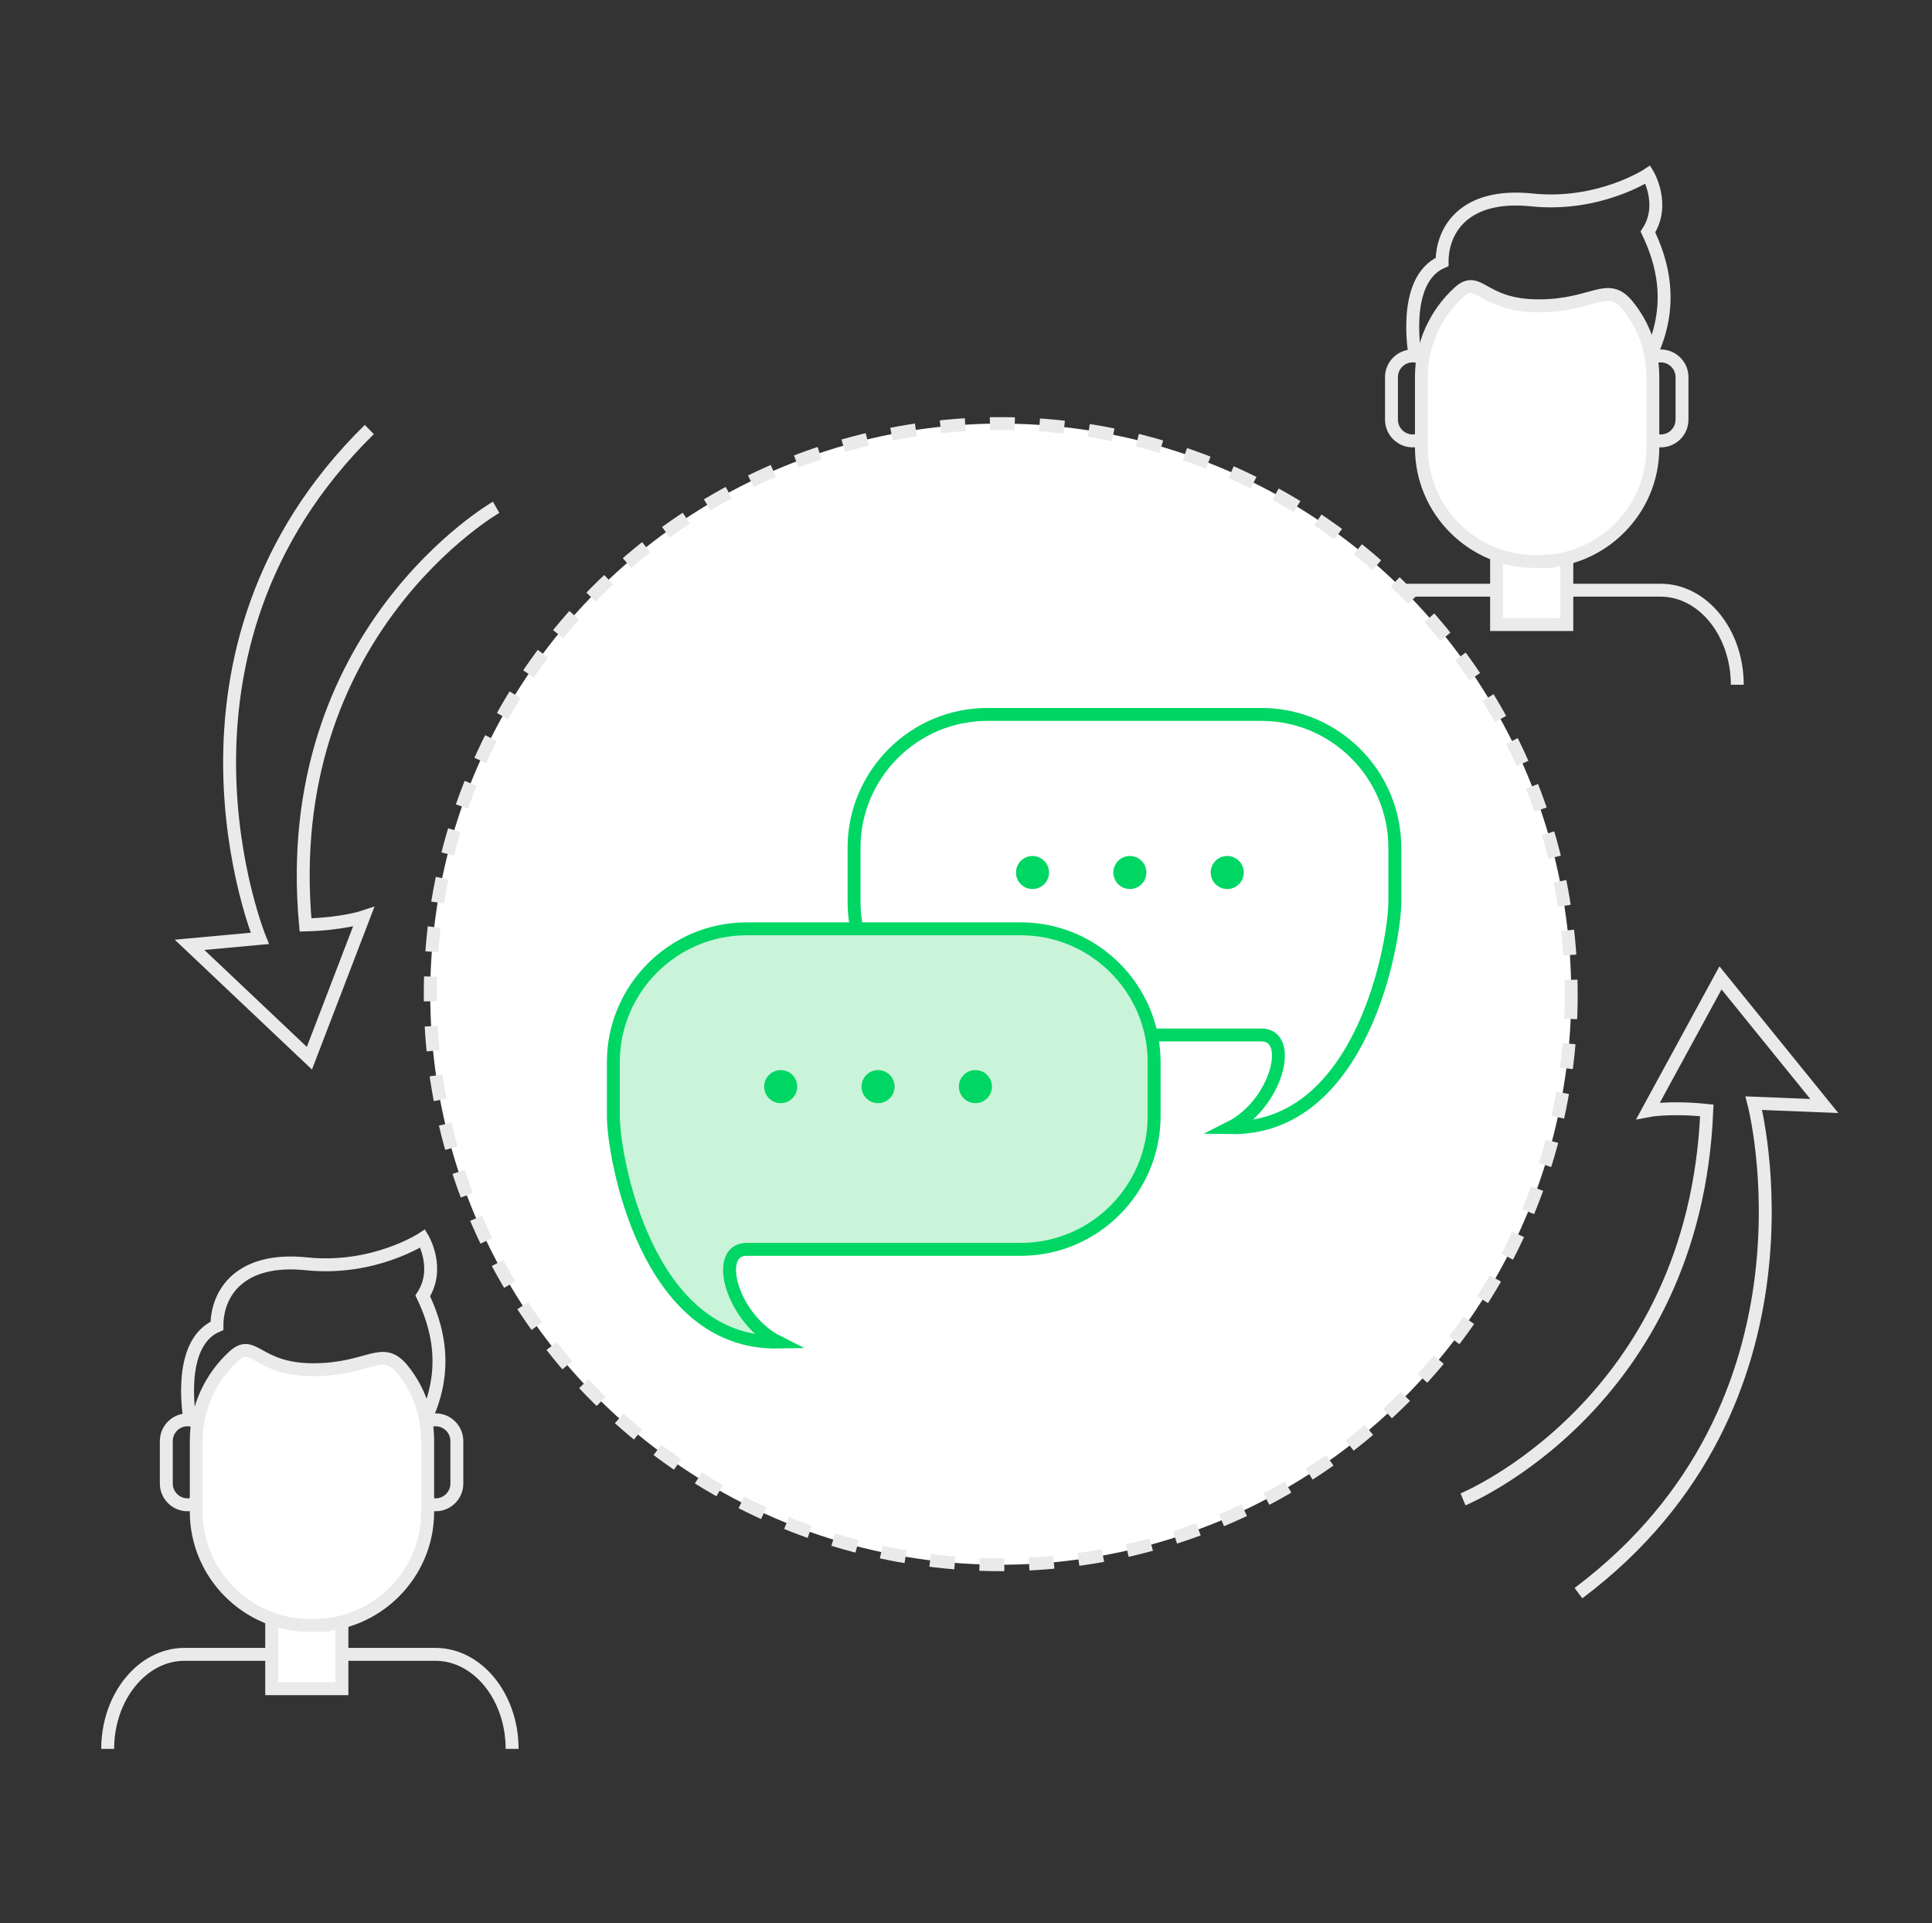<svg xmlns="http://www.w3.org/2000/svg" viewBox="0 0 748.1 744.5"><rect x="0" y="0" width="748.1" height="744.5" fill="#333333" stroke="none"/><style>.st0{display:none}.st1{display:inline}.st2,.st3{stroke:#eaeaea}.st2{stroke-width:5;stroke-miterlimit:10;fill:none}.st3{fill:#fff}.st3,.st4,.st5{stroke-width:5;stroke-miterlimit:10}.st4{stroke-dasharray:9.6;fill:#fff;stroke:#eaeaea}.st5{fill:#c9f4d9;stroke:#00d664;stroke-linecap:round;stroke-linejoin:round}.st6{fill:none}.st10,.st6,.st7,.st8,.st9{stroke:#00d664;stroke-width:5;stroke-miterlimit:10}.st7{stroke-linecap:round;stroke-linejoin:round;fill:none}.st10,.st8,.st9{fill:#fff}.st10,.st9{fill:#c9f4d9}.st10{fill:none;stroke:#eaeaea}.st10,.st11,.st12{display:inline}.st11{stroke-width:5;stroke-miterlimit:10;stroke-dasharray:9.6;fill:#fff;stroke:#eaeaea}.st12{fill:none;stroke:#00d664}.st12,.st13,.st14{stroke-width:5;stroke-miterlimit:10}.st13{display:inline;fill:#c9f4d9;stroke:#00d664}.st14{fill:none;stroke:#eaeaea;stroke-linecap:round}.st15{fill:#00d664}.st16{fill:#c9f4d9}.st17{fill:none;stroke:#00d664;stroke-width:5;stroke-dasharray:9.671,9.671}.st17,.st18,.st19,.st20{stroke-miterlimit:10}.st18{fill:#fff;stroke:#eaeaea;stroke-linecap:square;stroke-linejoin:bevel;stroke-width:5}.st19,.st20{stroke-width:4.8}.st19{fill:none;stroke:#eaeaea}.st20{stroke-linecap:square;stroke-linejoin:round}.st20,.st21{fill:#fff;stroke:#eaeaea}.st21,.st22,.st23,.st24{stroke-width:4.8;stroke-miterlimit:10}.st22{stroke-dasharray:9.6;fill:#fff;stroke:#eaeaea}.st23,.st24{fill:none;stroke:#00d664}.st24{fill:#c9f4d9}</style><switch><g><g id="Layer_1" class="st0"><g class="st1"><circle class="st2" cx="84.8" cy="490.8" r="18.4"/><path transform="rotate(79.927 158.798 460.382)" class="st2" d="M148.6 453.7h20.5V467h-20.5z"/><path class="st3" d="M170.8 447.8l-26.8 4.8"/><path transform="rotate(-.628 71.317 567.298) scale(1)" class="st2" d="M61.2 560.7h20.5V574H61.2z"/><path class="st3" d="M61.1 553.8l.3 27.2"/><path class="st2" d="M673.6 232.8H515.2V68"/><path class="st2" d="M525.1 77.1L515 67l-10.7 10.1M665.4 243.7l10-10.1-10-10.8M490.7 590l10.5 9.5 10.2-10.5M677.5 673l9.6-10.5-10.6-10.3M555.4 212.6v-66.4M578.4 212.6v-88.3M608.5 212.6V106.7M638.5 216.1V89.3M526.7 202.8l28.7-27.2 23 27.2 30.1-62.2 30-26.8M241.6 106H90.8v101c0 40.6 78 64.6 78 64.6s72.9-40.2 72.9-67.2-.1-98.4-.1-98.4z"/><circle class="st3" cx="183.3" cy="569.1" r="108.5"/><path class="st2" d="M184.3 563.8c-.9 0-1.8.2-2.6.5l-40.8-33.6s25.1 24.4 36.7 37.7c-.3.8-.5 1.7-.5 2.6 0 4 3.2 7.2 7.2 7.2s7.2-3.2 7.2-7.2-3.2-7.2-7.2-7.2z"/><circle class="st4" cx="373.2" cy="350.1" r="220.9"/><path class="st5" d="M445.4 351.3c28.9-.7 52.7.2 77.4 0 0 21.4-17.3 38.7-38.7 38.7-21.4-.1-38.7-17.4-38.7-38.7z"/><path class="st6" d="M379.4 232.2v211"/><path class="st7" d="M445.6 351l38.5-118.2L522.5 351"/><path class="st5" d="M236.2 351.3c28.9-.7 52.7.2 77.4 0 0 21.4-17.3 38.7-38.7 38.7-21.4-.1-38.7-17.4-38.7-38.7z"/><path class="st7" d="M236.4 351l38.5-118.2L313.3 351"/><path class="st6" d="M484.1 232.8s-46.7 24.1-105.5 0M380.4 232.8s-46.7 24.1-105.5 0"/><circle class="st3" cx="554.8" cy="177.8" r="5.1"/><circle class="st3" cx="578.4" cy="201.2" r="5.1"/><circle class="st3" cx="608.5" cy="141.1" r="5.1"/><circle class="st3" cx="638.5" cy="114.3" r="5.1"/><path class="st2" d="M500.8 597.1c0-39.4 32-71.4 71.4-71.4 39.4 0 71.4 32 71.4 71.4 0 39.4-32 71.4-71.4 71.4H443.1M621.5 662.6h65.6"/><path class="st8" d="M311.6 440.5h135.6v23.2H311.6z"/><path class="st9" d="M294.6 457.9h169.6v29H294.6z"/><path class="st2" d="M150.2 214.2c-10.5-11.3-20.8-22.3-31.3-33.5 4.6-4.3 9-8.4 13.6-12.7 6.2 6.6 12.2 13.1 18.4 19.7 16.6-15.4 33-30.7 49.7-46.3 4.3 4.6 8.5 9.1 12.9 13.8-21.1 19.7-42.1 39.2-63.3 59z" id="_x35_TUvwQ.tif"/></g></g><g id="Layer_2" class="st0"><path class="st10" d="M17.3 535.1h253v143.2h-253z"/><path class="st10" d="M93 562.2l-43.2 43.2L96 651.5M183 651.5l43.2-43.1-46.2-46.2M116.4 656.9l44.2-100.7M531 361.4h158.4v196.2H531zM290 259.9H82.6c-9.9 0-18-8.1-18-18V102.6c0-9.9 8.1-18 18-18H290c9.9 0 18 8.1 18 18v139.3c0 9.9-8.1 18-18 18z"/><path class="st10" d="M81.8 101.9h208.9v140.7H81.8zM339.5 259.9v90.5H27.8c-14.6 0-16-11.7-9.1-20.6l54.2-69.9M466.2 103.4s.2-37.3 30-37.3c9.6 0 25.2 6.7 25.2 32.6 0 34.8-58.3 49.6-58.3 94.5 19.9 1.3 58.3 0 58.3 0v-22.9M689.4 386.1H526.3"/><circle class="st11" cx="359.1" cy="370.3" r="220.9"/><path class="st12" d="M497.4 411.5l-56.8-167.2H271l-60.8 167.2"/><path class="st13" d="M194.2 455.5h318.4l-15.2-36.8H210.2z"/><circle class="st13" cx="279" cy="355.5" r="22.4"/><circle class="st13" cx="327.4" cy="355.5" r="22.4"/><circle class="st13" cx="375.8" cy="355.5" r="22.4"/><circle class="st13" cx="423.8" cy="355.5" r="22.4"/><circle class="st13" cx="503" cy="333.1" r="22.4"/><path class="st12" d="M493 313.1l-52.4-68.8"/><path class="st10" d="M638.6 193.9c-12.9 0-23.5-10.6-23.5-23.5V89.6c0-12.9 10.6-23.5 23.5-23.5s23.5 10.6 23.5 23.5v80.8c0 12.9-10.6 23.5-23.5 23.5zM711.6 123.6c-12.9 0-23.5-10.6-23.5-23.5V89.6c0-12.9 10.6-23.5 23.5-23.5s23.5 10.6 23.5 23.5v10.5c-.1 12.9-10.6 23.5-23.5 23.5z"/><path class="st10" d="M711.6 193.8c-12.9 0-23.5-10.6-23.5-23.5v-23.5c0-12.9 10.6-23.5 23.5-23.5s23.5 10.6 23.5 23.5v23.5c-.1 13-10.6 23.5-23.5 23.5zM570.2 193.9c-12.9 0-23.5-10.6-23.5-23.5V89.6c0-12.9 10.6-23.5 23.5-23.5s23.5 10.6 23.5 23.5v80.8c0 12.9-10.6 23.5-23.5 23.5z"/></g><g id="Layer_3" class="st0"><g class="st1"><path class="st2" d="M663.7 517.6c-14.9 0-27.1 12.1-27.1 27.1s12.1 27.1 27.1 27.1c14.9 0 27.1-12.1 27.1-27.1s-12.2-27.1-27.1-27.1zm0 43c-8.8 0-15.9-7.1-15.9-15.9s7.1-15.9 15.9-15.9 15.9 7.1 15.9 15.9-7.1 15.9-15.9 15.9z"/><path class="st3" d="M516.4 508.2h131.2s17.6 89.6-65.3 89.6c-78.7 0-65.9-89.6-65.9-89.6z"/><path class="st14" d="M594.2 491.6s-24.4-11.6-23.6-34.2c.8-22.6 17.3-29.8 12.9-63.4 18 25.6 9.4 37.7 2.7 63.4-.1 23.9 8 34.2 8 34.2z"/><path class="st2" d="M160.1 619.2h31.1v31.1h-31.1z"/><path transform="rotate(45.001 121.543 597.851)" class="st2" d="M106 582.3h31.1v31.1H106z"/><path transform="rotate(24.168 108.01 665.38)" class="st2" d="M92.4 649.8h31.1v31.1H92.4z"/><path class="st2" d="M523.2 334c-26.1 0-47.5-21.4-47.5-47.5v-50.7c0-26.1 21.4-47.5 47.5-47.5s47.5 21.4 47.5 47.5v50.7c.1 26.1-21.3 47.5-47.5 47.5z"/><path class="st2" d="M523.2 234.6c-4.2 0-7.6-3.4-7.6-7.6v-13.6c0-4.2 3.4-7.6 7.6-7.6 4.2 0 7.6 3.4 7.6 7.6V227c0 4.2-3.5 7.6-7.6 7.6zM524.8 188.2v-28.3c0-8.4-3-10.3-13.3-10.3h-73.9s-12.2-.5-12.2-10.9c0-8.8 9.6-9.9 17.6-9.9s31.3-.1 40.7-.1 11.3-4.8 11.3-11.8V87.2M187.8 332.2H69.4c-6.6 0-12-5.4-12-12V125.8c0-6.6 5.4-12 12-12h118.4c6.6 0 12 5.4 12 12v194.4c0 6.6-5.4 12-12 12z"/><path class="st2" d="M73 128.9h111.1v168.9H73z"/><circle class="st2" cx="126.8" cy="314.9" r="9.6"/><circle class="st4" cx="336.7" cy="431.4" r="220.9"/><path transform="rotate(33.695 425.414 334.016)" class="st6" d="M420.5 324.1h9.9v19.8h-9.9z"/><path transform="rotate(-56.303 433.54 321.818)" class="st6" d="M428.6 309h9.9v25.6h-9.9z"/><circle class="st8" cx="343.1" cy="450.8" r="134.2"/><circle class="st9" cx="343.1" cy="450.8" r="113.5"/><circle class="st6" cx="344.3" cy="283.2" r="33.8"/><path class="st6" d="M335.6 297.6h20.2M345.7 317v-19.4"/><circle class="st15" cx="342.2" cy="452.4" r="9.6"/><path class="st6" d="M342 383.4v67.4"/><path class="st2" d="M494.4 87.3c-5.7 0-10.3-4.3-10.3-9.6v-19h20.6v19c0 5.3-4.6 9.6-10.3 9.6z"/></g></g><g id="Layer_4" class="st0"><g class="st1"><path class="st3" d="M134 167.8c0-23.6 2-24.8 24.8-24.8 24.7 0 24.8 2.8 24.8 24.8h22.9v-19c0-13.6-11.2-24.8-24.8-24.8h-45.8c-13.6 0-24.8 11.2-24.8 24.8v19H134z"/><path class="st2" d="M686.4 630.3h-152l-44.1-72h196.1z"/><path class="st3" d="M534.4 342.8h211.2v287.5H534.4z"/><path class="st2" d="M37.1 501.8h253.7v92.5H37.1z"/><path class="st3" d="M21.7 165.6h212.4v54H21.7z"/><path class="st3" d="M45.7 183.6h154.8v25.2H45.7z"/><path class="st2" d="M120.6 573.8h-24v-49h24M113.3 549.3H96.6M233.6 573.8H206v-49h44M166.3 573.8v-49h16.5c3.6 0 5.8 3.7 5.8 8.9 0 2.5-.2 4-.2 10.4s-4 7.6-7.2 7.6h-14.4M250 573.8v-49h13.7M226.4 549.3H206"/><path class="st3" d="M2.5 198h198v156.2H2.5z"/><circle class="st4" cx="359.2" cy="335.2" r="220.9"/><path transform="rotate(-134.999 490.324 273.26)" class="st9" d="M429.5 253h121.6v40.5H429.5z"/><path class="st8" d="M439.8 251.4s-11.7 9.9-23.7 21.9c-29.3-29.6-49.4-18.7-59.4-10.6-2.1 1.7-38.5 33.4-60.1 54.6-.5.4-.9.8-1.4 1.2l-10.9 10.9-3.3 3.3-29.4 29.3c-5.6 5.6-5.6 14.8 0 20.4l.6.6c4.8 4.8 12.4 5.5 17.9 1.9l-5.7 5.7c-5.6 5.6-5.6 14.8 0 20.4l.6.6c5.6 5.6 14.8 5.6 20.4 0l2.7-2.3c-5.6 5.6-5.6 14.8 0 20.4l.6.6c5.6 5.6 14.8 5.6 20.4 0l8.2-8.2c-2 5.2-.9 11.2 3.2 15.4l.6.6c5.6 5.6 14.8 5.6 20.4 0l15.3-15.3 9.9 11.7 69.8-56.6s63.7-66.1 64.9-64.9l-61.6-61.6z"/><path class="st9" d="M368.8 407.5l27.6 27.6c5.6 5.6 5.6 14.8 0 20.4l-.6.6c-5.6 5.6-14.8 5.6-20.4 0l-27.6-27.6c-5.6-5.6-5.6-14.8 0-20.4l.6-.6c5.7-5.6 14.8-5.6 20.4 0z"/><path class="st9" d="M380.9 378.2l43 43c5.8 5.8 5.8 15.2 0 20.9-5.8 5.8-15.2 5.8-20.9 0l-43-43c-5.8-5.8-5.8-15.2 0-20.9 5.7-5.8 15.1-5.8 20.9 0zM401.2 356.3l41.3 41.3c5.8 5.8 5.8 15.2 0 20.9-5.8 5.8-15.2 5.8-20.9 0l-41.3-41.3c-5.8-5.8-5.8-15.2 0-20.9 5.7-5.8 15.2-5.8 20.9 0zM434.3 347.3L457 370c5.8 5.8 5.8 15.2 0 20.9-5.8 5.8-15.2 5.8-20.9 0l-22.7-22.7c-5.8-5.8-5.8-15.2 0-20.9 5.8-5.7 15.2-5.7 20.9 0zM226.8 305.9l40.4 40.4 58.8-58 34.4 34.4c14.4 14.4 33.2 5.2 38-1.2 4.8-6.4-34.4-52.8-48.8-65.6-14.4-12.8-33.6 8.8-33.6 8.8l-24.4-24.4-64.8 65.6z"/><path class="st6" d="M306.5 348.5l-36.7 36.7M322.3 374.6l-36.8 36.7M337.4 400.6l-24.6 25.7"/><path transform="rotate(-45.001 244.812 260.1)" class="st8" d="M184 239.8h121.6v40.5H184z"/><path class="st2" d="M580.2 392h117.4M580.2 427h117.4M580.2 462h117.4M580.2 497.1h117.4M580.2 532.1h66.5M580.2 567.1h66.5"/><path transform="rotate(30 667.432 589.896)" class="st2" d="M662.4 574.9h9.9v30h-9.9z"/><path transform="rotate(-33.561 695.819 589.975)" class="st2" d="M690.8 574.9h9.9v30h-9.9z"/><circle class="st3" cx="681.9" cy="564.7" r="17.6"/><path class="st2" d="M82.6 537.8s1.6-14.7-11-14.7c-7.6 0-12.6 5.5-12.6 12 0 10.8 7.2 12.1 11.6 14.2 4.9 2.4 13.6 3.8 13.6 11.8s-3.6 14.4-12.6 14.4c-7.2 0-12.6-4.3-12.6-15.6M153 564c0 7-4.9 12.6-11 12.6h-2.1c-6 0-11-5.7-11-12.6v-28.2c0-7 4.9-12.6 11-12.6h2.1c6 0 11 5.7 11 12.6M181.3 551.8l7.3 22"/></g></g><g id="Layer_5" class="st0"><g class="st1"><path class="st2" d="M142.4 481.3c-8.8 0-16-7.2-16-16v-51.4c0-8.8 7.2-16 16-16s16 7.2 16 16v51.4c0 8.8-7.2 16-16 16zM65.6 388.2c-8.8 0-16-7.2-16-16v-51.4c0-8.8 7.2-16 16-16s16 7.2 16 16v51.4c0 8.8-7.2 16-16 16zM192 481.3c-8.8 0-16-7.2-16-16v-51.4c0-8.8 7.2-16 16-16s16 7.2 16 16v51.4c0 8.8-7.2 16-16 16z"/><path class="st3" d="M169.6 208.9h-8c-37.8 0-68.8 31-68.8 68.8h145.6c0-37.8-30.9-68.8-68.8-68.8zM92.8 297.1v68.8c0 37.8 31 68.8 68.8 68.8h8c37.8 0 68.8-31 68.8-68.8v-68.8H92.8z"/><circle class="st2" cx="141.6" cy="242.3" r="5.7"/><circle class="st2" cx="186.4" cy="242.3" r="5.7"/><path class="st2" d="M131.8 215.8L101 185M206.4 218.2l32.2-33M504.9 529.8h193.6v109.6H504.9z"/><path class="st2" d="M564.3 549.8l-33 33 35.3 35.4M644.5 617.4l33-33.1-35.3-35.3M586.4 625.3l33.8-77.1M345.1 544l-50.7-14.3L192 625.1s5.2 21.7 16 56M368 695.5L345.1 544 208 681.1z"/><path class="st2" d="M245.5 576.9l2.1 62.5 118 53.7-57.7-111.9zM672 159.5s-16-27.2-43.2-27.2c-27.2 0-32.1 7.1-46.5 7.1s-27.1-7.1-44.7-7.1-43.9 27.2-43.9 27.2 68.1 163.2 108 163.2c39.9 0 84-17.9 84-90.8-28.1-3.6-52.1-38.8-13.7-72.4zM585.6 111.5s52.8-12.8 43.2-62.4c-23.8 0-44.9 30.4-43.2 62.4zM362 56.9c-10.5 8.6-22.5 24.1-21.3 43.5.5 8.4 5.5 15.6 13.2 23.2 8.2 8 16.7 16.3 16.7 26.6 0 16.2-3.9 29-8.5 38.5 21.1-10 36.1-35.8 36.1-65.9-.1-30.1-15.1-55.9-36.2-65.9z"/><path class="st2" d="M343.6 193.2c5.5-8.1 6.5-16.8 6.5-37.2 0-6.1-.4-18.2-7.2-24.9-8.5-8.3-18.2-17.8-18.9-30.1-1.3-21 30-48.5 18.6-48.5S287 84 287 122.9s24.9 70.4 55.6 70.4c.3 0 .6 0 1-.1z"/><circle class="st4" cx="417.1" cy="360.3" r="220.9"/><path class="st16" d="M404.8 365.3h36.3v116h-36.3z"/><g><path class="st6" d="M339.3 365.3h162.5v116H339.3zM288.8 412.6l50.5-47.3M550.8 411.1l-49-45.8M404.8 365.3v4.8"/><path class="st17" d="M404.8 379.8v91.8"/><path class="st6" d="M404.8 476.5v4.8M441.1 365.3v4.8"/><path class="st17" d="M441.1 379.8v91.8"/><path class="st6" d="M441.1 476.5v4.8"/><path transform="rotate(45.001 300.866 276.335)" class="st6" d="M284.1 259.6h33.5v33.5h-33.5z"/><path class="st9" d="M453 227.5h50.2v50.2H453zM379.9 263.2L365 289l-14.9 25.8h59.5L394.7 289z"/><circle class="st9" cx="376.8" cy="215.8" r="16.2"/></g></g></g><g id="Layer_6" class="st0"><g class="st1"><path class="st3" d="M225.5 221.8v-19.4l-19.6-2.6c-.7-4.3-1.9-8.5-3.3-12.5l15.7-12.1-9.7-16.8-18.3 7.5c-2.8-3.3-5.8-6.4-9.1-9.1l7.5-18.3-16.8-9.7-12.1 15.7c-4-1.5-8.2-2.6-12.5-3.3l-2.6-19.6h-19.4l-2.6 19.6c-4.3.7-8.5 1.9-12.5 3.3l-12.1-15.7-16.8 9.7 7.5 18.3c-3.3 2.8-6.4 5.8-9.1 9.1l-18.3-7.5-9.7 16.8 15.7 12.1c-1.5 4-2.6 8.2-3.3 12.5l-19.6 2.6v19.4l19.6 2.6c.7 4.3 1.9 8.5 3.3 12.5L51.8 249l9.7 16.8 18.3-7.5c2.8 3.3 5.8 6.4 9.1 9.1l-7.5 18.3 16.8 9.7 12.1-15.7c4 1.5 8.2 2.6 12.5 3.3l2.6 19.6h19.4l2.6-19.6c4.3-.7 8.5-1.9 12.5-3.3l12.1 15.7 16.8-9.7-7.5-18.3c3.3-2.8 6.4-5.8 9.1-9.1l18.3 7.5 9.7-16.8-15.7-12.1c1.5-4 2.6-8.2 3.3-12.5l19.5-2.6z"/><path class="st3" d="M160.6 241.9c9.7-9.7 12.5-23.7 8.5-35.9l-27.8 27.8-22.3-22.3 27.8-27.8c-12.2-4-26.2-1.2-35.9 8.5a34.915 34.915 0 0 0-7.7 38l-73.7 73.7.6 18.9 18.9.6 73.7-73.7c12.6 5 27.7 2.5 37.9-7.8z"/><circle class="st3" cx="545.9" cy="541.4" r="95.2"/><circle class="st3" cx="545.9" cy="541.4" r="61"/><path class="st3" d="M596.2 520.1l41.4-21s24.4 40.6 0 84.5c-16.3-3.7-41.4-18.3-41.4-18.3s11-19.9 0-45.2zM567.2 591.7l21 41.4s-40.6 24.4-84.5 0c3.7-16.3 18.3-41.4 18.3-41.4s19.8 11 45.2 0zM495.6 562.7l-41.4 21s-24.4-40.6 0-84.5c16.3 3.7 41.4 18.3 41.4 18.3s-11.1 19.8 0 45.2zM524.6 491l-21-41.4s40.6-24.4 84.5 0c-3.7 16.3-18.3 41.4-18.3 41.4s-19.9-11-45.2 0zM569.8 234.4c-29 0-52.6-23.7-52.6-52.6v-28.4c0-29 23.7-52.6 52.6-52.6 29 0 52.6 23.7 52.6 52.6v28.4c0 28.9-23.7 52.6-52.6 52.6z"/><path class="st3" d="M537.4 181.8v-28.4c0-17.9 14.5-32.3 32.3-32.3 17.9 0 32.3 14.5 32.3 32.3v28.4c0 17.9-14.5 32.3-32.3 32.3-17.8 0-32.3-14.5-32.3-32.3z"/><path class="st3" d="M620 274.9H519.5c-6.6 0-12-5.4-12-12v-82.8c0-6.6 5.4-12 12-12H620c6.6 0 12 5.4 12 12v82.8c0 6.6-5.4 12-12 12z"/><circle class="st4" cx="356.7" cy="365.2" r="220.9"/><path class="st9" d="M410.5 261.2c-37.9 0-68.5 30.7-68.5 68.5 0 5.8.7 11.4 2.1 16.7L239.9 450.6v17.5l16.3 16.3h33.5l17.9-17.9v-16.3h16.8v-19.7H342v-16.4h36.5l17.4-17.4c4.7 1 9.6 1.6 14.7 1.6 37.9 0 68.5-30.7 68.5-68.5s-30.7-68.6-68.6-68.6z"/><path class="st8" d="M342 363.3v18.2l-85.9 85.9v-17.7z"/><circle class="st8" cx="427.5" cy="313.1" r="17.6"/><path class="st3" d="M579.3 210.4c0-5.3-4.3-9.6-9.6-9.6s-9.6 4.3-9.6 9.6c0 3.5 1.9 6.6 4.8 8.3l-2.8 20.9c0 1.4 1.1 2.5 2.5 2.5h10.2c1.4 0 2.5-1.1 2.5-2.5l-2.8-20.9c2.9-1.6 4.8-4.7 4.8-8.3zM619.6 373.6c-3.9 0-7.1-3.2-7.1-7.1v-20.8c0-3.9 3.2-7.1 7.1-7.1 3.9 0 7.1 3.2 7.1 7.1v20.8c0 3.9-3.2 7.1-7.1 7.1zM626.7 345.7l-13.5 24M679.8 372.8c-3.9 0-7.1-3.2-7.1-7.1v-20.8c0-3.9 3.2-7.1 7.1-7.1 3.9 0 7.1 3.2 7.1 7.1v20.8c.1 3.9-3.1 7.1-7.1 7.1zM687 344.9l-13.5 24"/><path class="st18" d="M640.1 351l10.6-13.2v35M642.4 372.8h17.2M699.1 351l10.6-13.2v35M701.4 372.8h17.3"/></g></g><g id="Layer_7"><path class="st2" d="M516.1 265.1c0-20.1 13.4-36.6 29.7-36.6H643c16.4 0 29.7 16.5 29.7 36.6M643.1 170.7c-4.5 0-8.2-3.7-8.2-8.2V146c0-4.5 3.7-8.2 8.2-8.2 4.5 0 8.2 3.7 8.2 8.2v16.5c0 4.5-3.7 8.2-8.2 8.2zM547 170.7c-4.5 0-8.2-3.7-8.2-8.2V146c0-4.5 3.7-8.2 8.2-8.2 4.5 0 8.2 3.7 8.2 8.2v16.5c0 4.5-3.7 8.2-8.2 8.2z"/><path class="st2" d="M548.1 138.7s-6-30.2 10.3-37.3c0-12.4 8.6-26.7 34.7-24 26.1 2.7 45-9.8 45-9.8s6.9 11.6 0 22.2c5.1 10.7 11.1 28.4 0 49.8"/><path class="st3" d="M579.5 202.3h27.2v39.5h-27.2z"/><path class="st3" d="M596 217.4h-1.6c-24.2 0-44-19.8-44-44v-27.6c0-12.9 5.7-24.6 14.6-32.7 7.8-7 8.8 5.3 30.7 5.3s26.7-10 34.8.2c6 7.5 9.5 17 9.5 27.3v27.6c0 24.1-19.8 43.9-44 43.9z"/><path class="st2" d="M566.5 580.5s89.8-36.9 94.4-150.6c-14.4-1.5-22.7.1-22.7.1l28-51.4 40.2 49.6-27.3-1.1s30.4 115.9-67.9 189.7M192.1 196.4s-84.2 48.4-73.8 161.7c14.5-.4 22.5-3.1 22.5-3.1l-21 54.7-46.4-43.9 27.2-2.5s-45.3-110.9 42.4-197"/><circle class="st4" cx="387.5" cy="384.9" r="220.9"/><g><path class="st6" d="M488.4 400.7H382.3c-28.4 0-51.6-23.2-51.6-51.6v-20.9c0-28.4 23.2-51.6 51.6-51.6h106.2c28.4 0 51.6 23.2 51.6 51.6v20.9c0 15.4-12.5 88.4-63.8 87.5 17.9-9 25.1-35.9 12.1-35.9z"/><circle class="st15" cx="399.8" cy="337.8" r="6.4"/><circle class="st15" cx="437.5" cy="337.8" r="6.4"/><circle class="st15" cx="475.2" cy="337.8" r="6.4"/><path class="st9" d="M289.1 483.7h106.2c28.4 0 51.6-23.2 51.6-51.6v-20.9c0-28.4-23.2-51.6-51.6-51.6H289.1c-28.4 0-51.6 23.2-51.6 51.6v20.9c0 15.4 12.5 88.4 63.8 87.5-17.9-9-25.2-35.9-12.2-35.9z"/><circle class="st15" cx="377.7" cy="420.7" r="6.4"/><circle class="st15" cx="340" cy="420.7" r="6.4"/><circle class="st15" cx="302.3" cy="420.7" r="6.4"/></g><g><path class="st2" d="M41.7 677.1c0-20.1 13.4-36.6 29.7-36.6h97.2c16.4 0 29.7 16.5 29.7 36.6M168.7 582.6c-4.5 0-8.2-3.7-8.2-8.2v-16.5c0-4.5 3.7-8.2 8.2-8.2 4.5 0 8.2 3.7 8.2 8.2v16.5c0 4.5-3.7 8.2-8.2 8.2zM72.6 582.6c-4.5 0-8.2-3.7-8.2-8.2v-16.5c0-4.5 3.7-8.2 8.2-8.2 4.5 0 8.2 3.7 8.2 8.2v16.5c0 4.5-3.7 8.2-8.2 8.2z"/><path class="st2" d="M73.7 550.6s-6-30.2 10.3-37.3c0-12.4 8.6-26.7 34.7-24s45-9.8 45-9.8 6.9 11.6 0 22.2c5.1 10.7 11.1 28.4 0 49.8"/><path class="st3" d="M105.2 614.3h27.2v39.5h-27.2z"/><path class="st3" d="M121.6 629.3H120c-24.2 0-44-19.8-44-44v-27.6c0-12.9 5.7-24.6 14.6-32.7 7.8-7 8.8 5.3 30.7 5.3s26.7-10 34.8.2c6 7.5 9.5 17 9.5 27.3v27.6c0 24.1-19.8 43.9-44 43.9z"/></g></g><g id="Layer_8" class="st0"><g class="st1"><path class="st19" d="M93.6 497.2h182.5v182.5H93.6z"/><circle class="st19" cx="501" cy="507.8" r="59.6"/><circle class="st19" cx="501" cy="507.8" r="26.1"/><path class="st20" d="M517.1 528.1l16.3 161.1 44.8-28.1 42 60.8 30.3-18.8-44.7-63.5 47.7-28.9z"/><path class="st19" d="M451.8 736l-29.3-19.7-27.9 21.8 9.7-34-29.3-19.7 35.3-1.3 9.7-34 12.2 33.2 35.3-1.3-27.9 21.8zM640.5 263.4l55.8 76.5-38.1-7.7-8.8 38.5-43.5-72.9M505 269.2L473.3 358l33.7-17.8 18.9 34.6 21.1-82"/><path class="st21" d="M667.1 231.6c0-8.9-5.6-16.6-13.4-19.6 10-5.9 13.4-18.7 7.6-28.8-4.5-7.7-13.1-11.6-21.4-10.3 5.7-10.1 2.3-22.9-7.8-28.7-7.7-4.5-17.1-3.5-23.7 1.8-.1-11.6-9.5-21-21.1-21-8.9 0-16.6 5.6-19.6 13.4-5.9-10-18.7-13.4-28.8-7.6-7.7 4.5-11.6 13.1-10.3 21.4-10.1-5.7-22.9-2.3-28.7 7.8-4.5 7.7-3.5 17.1 1.8 23.7-11.6.1-21 9.5-21 21.1 0 8.9 5.6 16.6 13.4 19.6-10 5.9-13.4 18.7-7.6 28.8 4.5 7.7 13.1 11.6 21.4 10.3-5.7 10.1-2.3 22.9 7.8 28.7 7.7 4.5 17.1 3.5 23.7-1.8.1 11.6 9.5 21 21.1 21 8.9 0 16.6-5.6 19.6-13.4 5.9 10 18.7 13.4 28.8 7.6 7.7-4.5 11.6-13.1 10.3-21.4 10.1 5.7 22.9 2.3 28.7-7.8 4.5-7.7 3.5-17.1-1.8-23.7 11.6-.1 21-9.5 21-21.1z"/><path class="st19" d="M596.4 249.5l-21.6-14.6-20.5 16.1 7.1-25.1-21.6-14.5 26-1 7.2-25.1 8.9 24.5 26.1-.9-20.5 16.1zM457.4 9.5l-10.8 27.3 22.6 18.8-29.3-1.9L429.1 81l-7.3-28.4-29.3-1.9L417.3 35 410 6.6l22.6 18.7zM184.8 185.3s-39.6-67.6-45.2-82-26.6-4.4-22.2 11.1 6.7 63.3 6.7 63.3"/><path class="st19" d="M135.2 177.7H79c-15.5 0-27.2 3.9-27.2 15s6.1 19.4 15 19.4M66.8 212.1s-13.3 1.1-13.3 13.3 7.8 19.8 20 19.8"/><path class="st19" d="M75.1 244.8s-15 2.2-15 14.4 10.5 18.1 22.8 18.1"/><path class="st19" d="M85.1 276.8s-13.3 1.1-13.3 13.3c0 12.2 6.7 19.2 18.9 19.2h16.8"/><circle class="st19" cx="573.9" cy="218.2" r="52"/><path class="st19" d="M170.3 632.7c-14.2-15.3-28.3-30.3-42.4-45.5 6.2-5.8 12.2-11.4 18.5-17.2 8.4 9 16.6 17.8 25 26.7 22.5-21 44.8-41.7 67.4-62.8 5.8 6.2 11.5 12.3 17.5 18.7-28.7 26.7-57.2 53.2-86 80.1z" id="_x35_TUvwQ.tif_1_"/><circle class="st22" cx="327.2" cy="351.9" r="220.9"/><path class="st23" d="M232.5 207.3h216.4v268.9H232.5z"/><path class="st24" d="M356.6 193.1c0-8.8-7.1-15.9-15.8-15.9-8.8 0-15.8 7.1-15.8 15.8h-32.8v31.7h97.3V193h-32.9zM303.2 280.6v17.5h-35v-35h20"/><path class="st23" d="M276.1 274.4l9.6 14 17.7-25.3"/><path class="st24" d="M303.2 344.1v17.5h-35v-35h20"/><path class="st23" d="M276.1 338l9.6 13.9 17.7-25.3"/><path class="st24" d="M303.2 407.7v17.5h-35v-35h20"/><path class="st23" d="M276.1 401.5l9.6 14 17.7-25.3M329.4 263.1H403M329.4 280.6h91.2M329.4 298.1h36.8M329.4 326.6H403M329.4 344.1h43.2M329.4 361.6h91.2M329.4 390.2h84M329.4 407.7H375M329.4 425.2h84"/></g></g></g></switch></svg>